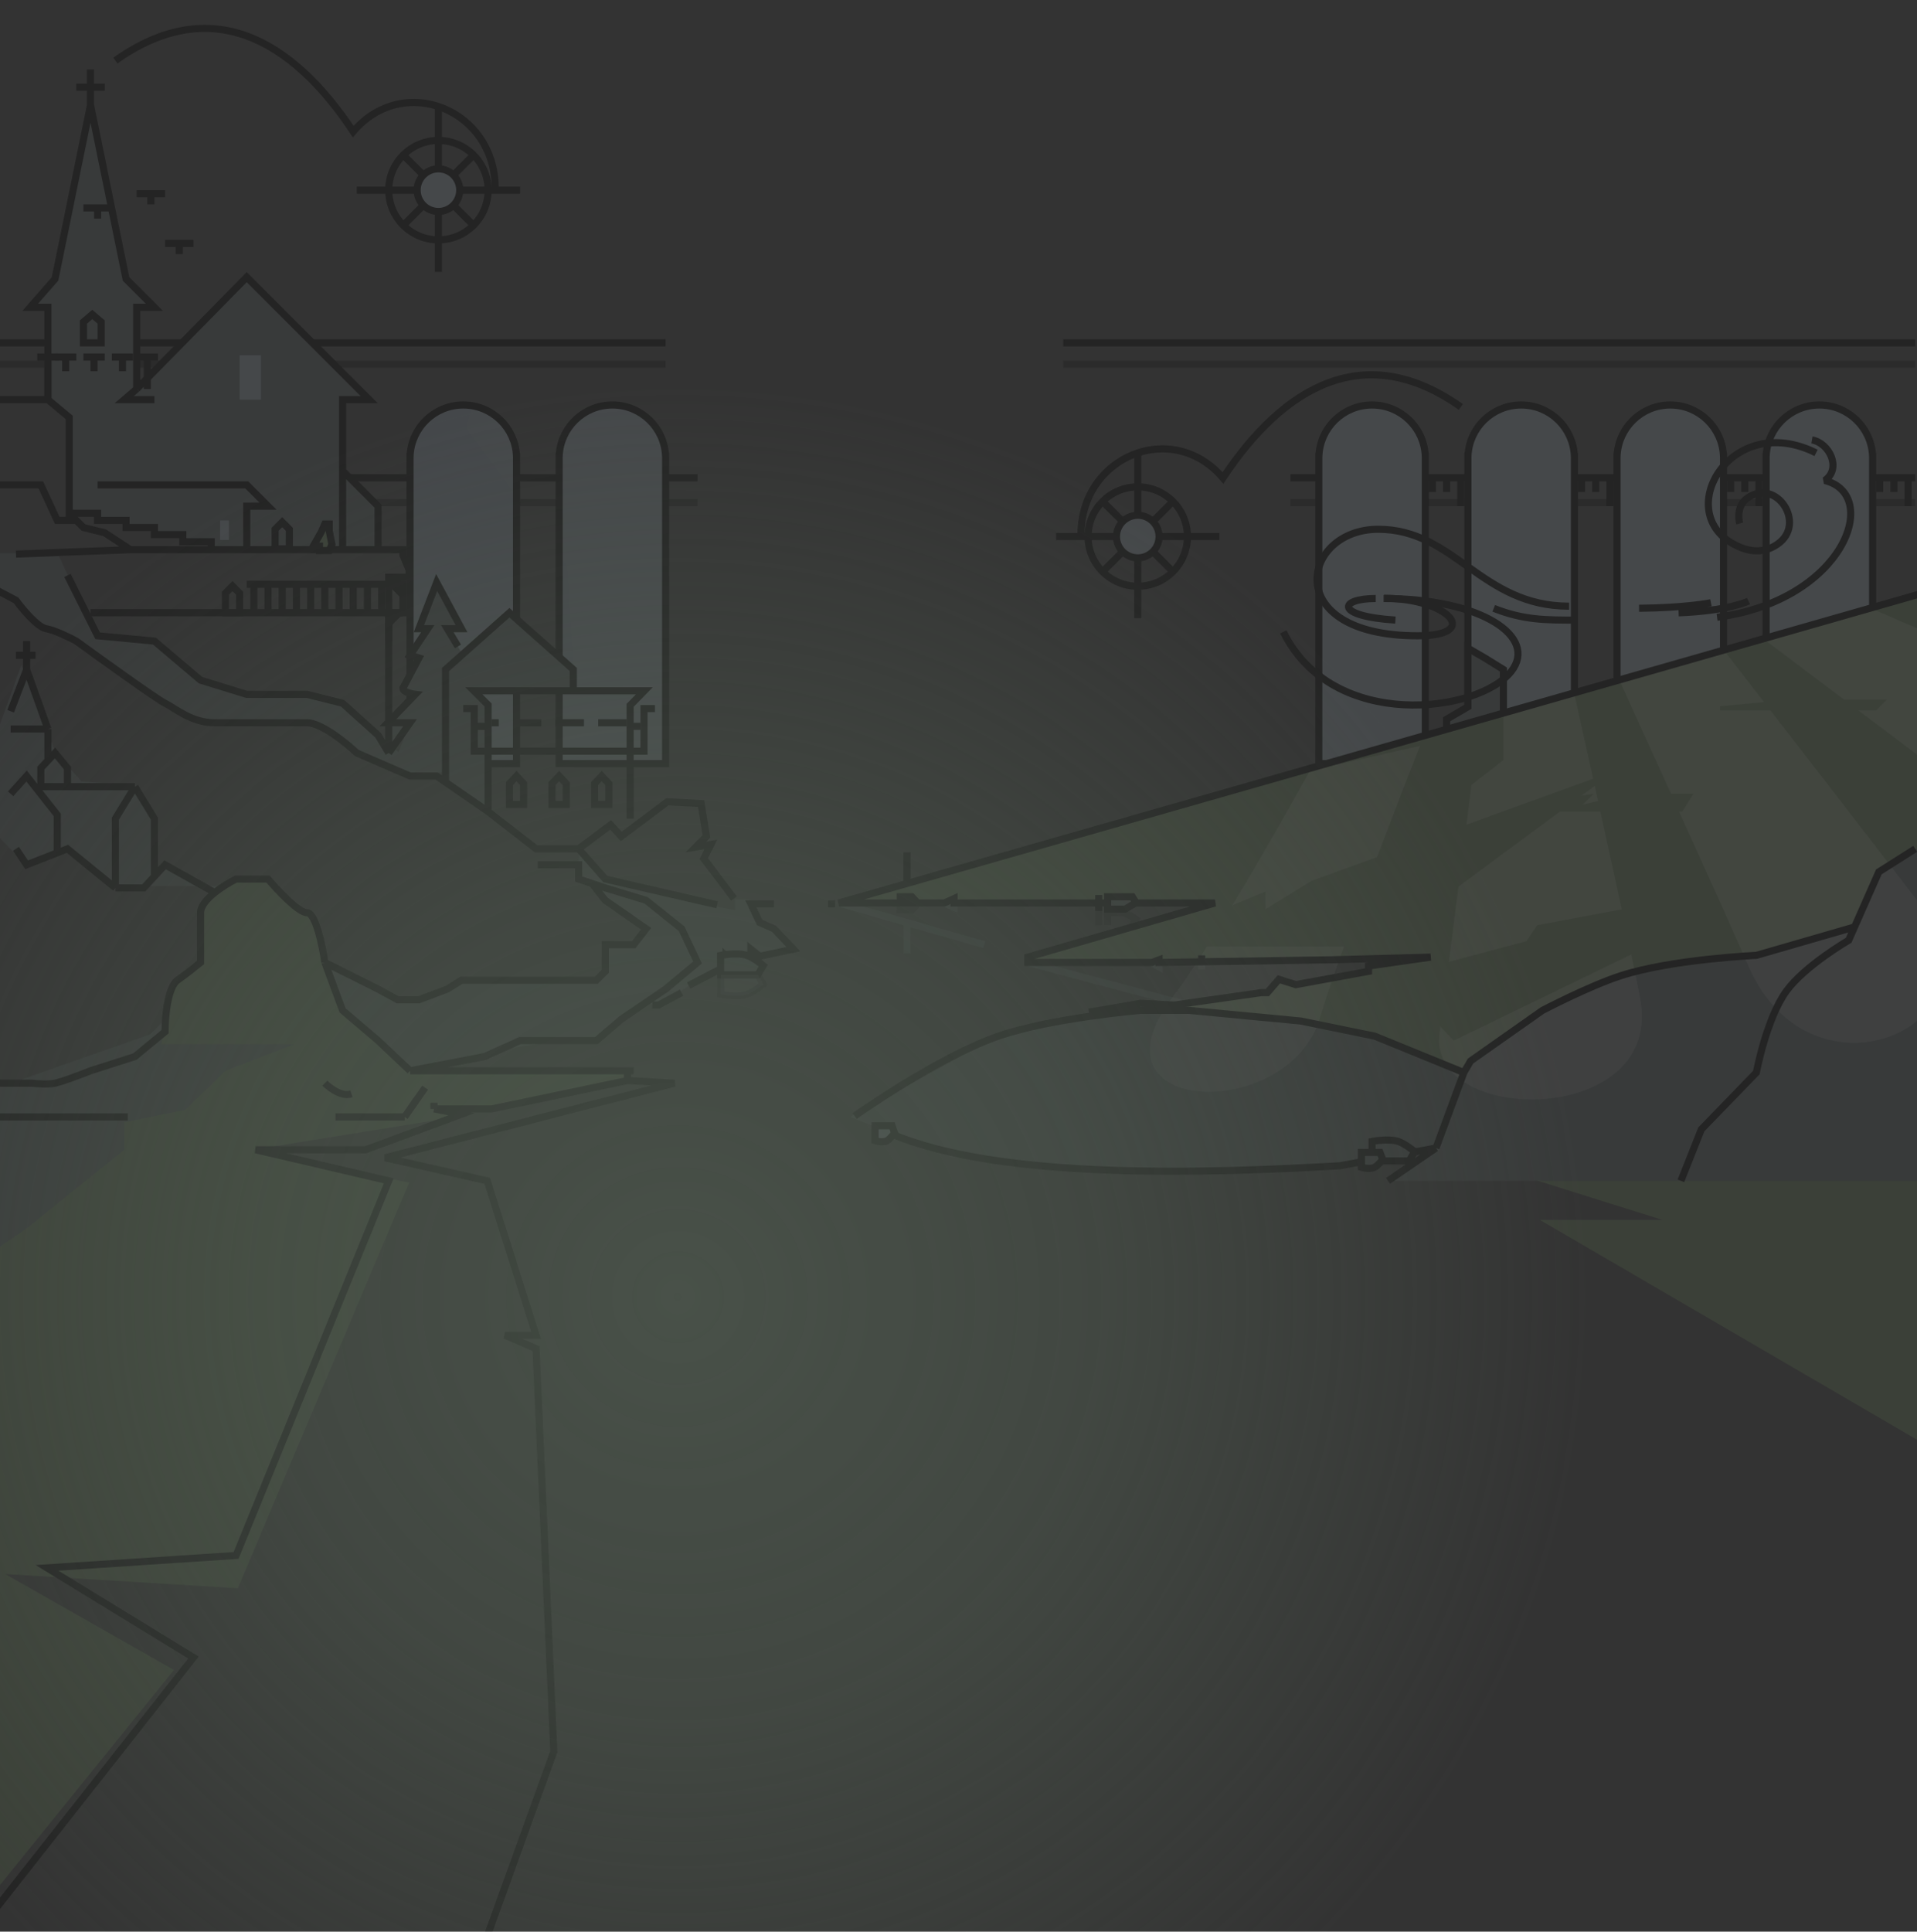 <svg width="540" height="544" viewBox="0 0 540 544" fill="none" xmlns="http://www.w3.org/2000/svg">
<rect x="0" y="0" width="540" height="544" fill="#333333" stroke="none"/>
<g clip-path="url(#clip0_1_4150)">
<g opacity="0.3">
<path opacity="0.5" d="M20.5 141.556L196.5 141.556" stroke="black" stroke-width="2"/>
<path d="M20.5 134.556H196.5" stroke="black" stroke-width="2"/>
<path fill-rule="evenodd" clip-rule="evenodd" d="M157.5 129.056V215.056H187.5V129.056V128.556H187.492C187.228 120.503 180.617 114.056 172.5 114.056C164.383 114.056 157.772 120.503 157.508 128.556H157.5V129.056Z" fill="#6E7880"/>
<path d="M157.5 215.056V216.056H156.5V215.056H157.5ZM187.5 215.056H188.5V216.056H187.5V215.056ZM187.5 128.556V127.556H188.5V128.556H187.5ZM187.492 128.556V129.556H186.524L186.492 128.588L187.492 128.556ZM157.508 128.556L158.508 128.588L158.476 129.556H157.508V128.556ZM157.5 128.556H156.5V127.556H157.5V128.556ZM158.5 129.056V215.056H156.5V129.056H158.5ZM157.5 214.056H187.5V216.056H157.5V214.056ZM186.5 215.056V129.056H188.5V215.056H186.5ZM186.5 129.056V128.556H188.5V129.056H186.5ZM187.5 129.556H187.492V127.556H187.5V129.556ZM186.492 128.588C186.246 121.073 180.076 115.056 172.5 115.056V113.056C181.158 113.056 188.21 119.933 188.491 128.523L186.492 128.588ZM172.5 115.056C164.924 115.056 158.754 121.073 158.508 128.588L156.509 128.523C156.79 119.933 163.842 113.056 172.5 113.056V115.056ZM157.508 129.556H157.5V127.556H157.508V129.556ZM158.5 128.556V129.056H156.5V128.556H158.5Z" fill="black"/>
<path fill-rule="evenodd" clip-rule="evenodd" d="M115.5 129.056V215.056H145.5V129.056V128.556H145.492C145.228 120.503 138.617 114.056 130.5 114.056C122.383 114.056 115.772 120.503 115.508 128.556H115.5V129.056Z" fill="#6E7880"/>
<path d="M115.5 215.056V216.056H114.5V215.056H115.5ZM145.5 215.056H146.5V216.056H145.5V215.056ZM145.5 128.556V127.556H146.5V128.556H145.5ZM145.492 128.556V129.556H144.524L144.492 128.588L145.492 128.556ZM115.508 128.556L116.508 128.588L116.476 129.556H115.508V128.556ZM115.5 128.556H114.5V127.556H115.5V128.556ZM116.5 129.056V215.056H114.5V129.056H116.5ZM115.5 214.056H145.5V216.056H115.5V214.056ZM144.5 215.056V129.056H146.5V215.056H144.5ZM144.5 129.056V128.556H146.5V129.056H144.5ZM145.5 129.556H145.492V127.556H145.5V129.556ZM144.492 128.588C144.246 121.073 138.076 115.056 130.5 115.056V113.056C139.158 113.056 146.21 119.933 146.491 128.523L144.492 128.588ZM130.5 115.056C122.924 115.056 116.754 121.073 116.508 128.588L114.509 128.523C114.79 119.933 121.842 113.056 130.5 113.056V115.056ZM115.508 129.556H115.5V127.556H115.508V129.556ZM116.5 128.556V129.056H114.5V128.556H116.5Z" fill="black"/>
<path opacity="0.5" d="M-0.5 102.556L187.5 102.556" stroke="black" stroke-width="2"/>
<path d="M-0.5 96.556L187.5 96.556" stroke="black" stroke-width="2"/>
<path opacity="0.5" d="M363.5 141.556L539.5 141.556" stroke="black" stroke-width="2"/>
<path d="M363.5 134.556H539.5" stroke="black" stroke-width="2"/>
<path opacity="0.01" d="M206 14.556H-0.5V112.163H14V86.306H6.75L15.5 78.056L25.5 29.056L35.25 78.056L44 86.306H38V109.306L69.75 78.056L103.5 112.163H95.5V132.056L107.5 143.556L126.5 188.556L142.25 171.442L161.924 192.056L159.924 159.556L131.5 120.556L143 75.056L145.5 77.556L147 76.306L144 72.556L147.75 70.056L147.25 67.556L159.5 63.056L160 56.306L164.25 60.306L167 58.806L165.5 56.806L175.5 49.556L175 46.306L178 47.556L181.75 44.556L182.25 41.556L186.5 38.306L187.75 35.556L195.5 36.306L196.25 37.556V38.806L198.75 42.556L207.25 41.556V38.306H203.5L207.25 18.056L206 14.556Z" fill="#43494A"/>
<path d="M236.25 254.306L277.25 266.047M266 254.306L268.75 255.556V254.306M332.75 282.556L289.5 271.056M338.5 270.806V273.056M326.5 271.056V272.306L324.25 271.056" stroke="#43494A" stroke-width="2"/>
<path d="M537.5 134.556L537.5 142.556" stroke="black" stroke-width="2"/>
<path d="M533.5 134.556L533.5 138.556" stroke="black" stroke-width="2"/>
<path d="M529.5 134.556L529.5 138.556" stroke="black" stroke-width="2"/>
<path d="M525.5 134.556L525.5 138.556" stroke="black" stroke-width="2"/>
<path d="M521.5 134.556L521.5 142.556" stroke="black" stroke-width="2"/>
<path d="M495.5 134.556L495.5 142.556" stroke="black" stroke-width="2"/>
<path d="M491.5 134.556L491.5 138.556" stroke="black" stroke-width="2"/>
<path d="M487.5 134.556L487.5 138.556" stroke="black" stroke-width="2"/>
<path d="M483.5 134.556L483.5 138.556" stroke="black" stroke-width="2"/>
<path d="M479.5 134.556L479.5 142.556" stroke="black" stroke-width="2"/>
<path d="M453.5 134.556L453.5 142.556" stroke="black" stroke-width="2"/>
<path d="M449.5 134.556L449.5 138.556" stroke="black" stroke-width="2"/>
<path d="M445.5 134.556L445.5 138.556" stroke="black" stroke-width="2"/>
<path d="M441.5 134.556L441.5 138.556" stroke="black" stroke-width="2"/>
<path d="M437.5 134.556L437.5 142.556" stroke="black" stroke-width="2"/>
<path d="M411.5 134.556L411.5 142.556" stroke="black" stroke-width="2"/>
<path d="M407.5 134.556L407.5 138.556" stroke="black" stroke-width="2"/>
<path d="M403.5 134.556L403.5 138.556" stroke="black" stroke-width="2"/>
<path d="M399.5 134.556L399.5 138.556" stroke="black" stroke-width="2"/>
<path d="M395.5 134.556L395.5 142.556" stroke="black" stroke-width="2"/>
<path d="M139.5 53.056C139.5 30.847 113.715 20.384 99.5 37.056C82.304 11.121 59.415 -2.015 32.5 17.056" stroke="black" stroke-width="2"/>
<path d="M304.5 150.611C304.5 128.403 330.285 117.94 344.5 134.611C361.696 108.677 384.585 95.541 411.5 114.611" stroke="black" stroke-width="2"/>
<path fill-rule="evenodd" clip-rule="evenodd" d="M497.5 129.056V215.056H527.5V129.056V128.556H527.492C527.228 120.503 520.617 114.056 512.5 114.056C504.383 114.056 497.772 120.503 497.508 128.556H497.5V129.056Z" fill="#6E7880"/>
<path d="M497.5 215.056V216.056H496.5V215.056H497.5ZM527.5 215.056H528.5V216.056H527.5V215.056ZM527.5 128.556V127.556H528.5V128.556H527.5ZM527.492 128.556V129.556H526.524L526.492 128.588L527.492 128.556ZM497.508 128.556L498.508 128.588L498.476 129.556H497.508V128.556ZM497.5 128.556H496.5V127.556H497.5V128.556ZM498.5 129.056V215.056H496.5V129.056H498.5ZM497.5 214.056H527.5V216.056H497.5V214.056ZM526.5 215.056V129.056H528.5V215.056H526.5ZM526.5 129.056V128.556H528.5V129.056H526.5ZM527.5 129.556H527.492V127.556H527.5V129.556ZM526.492 128.588C526.246 121.073 520.076 115.056 512.5 115.056V113.056C521.158 113.056 528.21 119.933 528.491 128.523L526.492 128.588ZM512.5 115.056C504.924 115.056 498.754 121.073 498.508 128.588L496.509 128.523C496.79 119.933 503.842 113.056 512.5 113.056V115.056ZM497.508 129.556H497.5V127.556H497.508V129.556ZM498.5 128.556V129.056H496.5V128.556H498.5Z" fill="black"/>
<path fill-rule="evenodd" clip-rule="evenodd" d="M455.5 129.056V215.056H485.5V129.056V128.556H485.492C485.228 120.503 478.617 114.056 470.5 114.056C462.383 114.056 455.772 120.503 455.508 128.556H455.5V129.056Z" fill="#6E7880"/>
<path d="M455.5 215.056V216.056H454.5V215.056H455.5ZM485.5 215.056H486.5V216.056H485.5V215.056ZM485.5 128.556V127.556H486.5V128.556H485.5ZM485.492 128.556V129.556H484.524L484.492 128.588L485.492 128.556ZM455.508 128.556L456.508 128.588L456.476 129.556H455.508V128.556ZM455.5 128.556H454.5V127.556H455.5V128.556ZM456.5 129.056V215.056H454.5V129.056H456.5ZM455.5 214.056H485.5V216.056H455.5V214.056ZM484.5 215.056V129.056H486.5V215.056H484.5ZM484.5 129.056V128.556H486.5V129.056H484.5ZM485.5 129.556H485.492V127.556H485.5V129.556ZM484.492 128.588C484.246 121.073 478.076 115.056 470.5 115.056V113.056C479.158 113.056 486.21 119.933 486.491 128.523L484.492 128.588ZM470.5 115.056C462.924 115.056 456.754 121.073 456.508 128.588L454.509 128.523C454.79 119.933 461.842 113.056 470.5 113.056V115.056ZM455.508 129.556H455.5V127.556H455.508V129.556ZM456.5 128.556V129.056H454.5V128.556H456.5Z" fill="black"/>
<path fill-rule="evenodd" clip-rule="evenodd" d="M413.5 129.056V215.056H443.5V129.056V128.556H443.492C443.228 120.503 436.617 114.056 428.5 114.056C420.383 114.056 413.772 120.503 413.508 128.556H413.5V129.056Z" fill="#6E7880"/>
<path d="M413.5 215.056V216.056H412.5V215.056H413.5ZM443.5 215.056H444.5V216.056H443.5V215.056ZM443.5 128.556V127.556H444.5V128.556H443.5ZM443.492 128.556V129.556H442.524L442.492 128.588L443.492 128.556ZM413.508 128.556L414.508 128.588L414.476 129.556H413.508V128.556ZM413.5 128.556H412.5V127.556H413.5V128.556ZM414.5 129.056V215.056H412.5V129.056H414.5ZM413.5 214.056H443.5V216.056H413.5V214.056ZM442.5 215.056V129.056H444.5V215.056H442.5ZM442.5 129.056V128.556H444.5V129.056H442.5ZM443.5 129.556H443.492V127.556H443.5V129.556ZM442.492 128.588C442.246 121.073 436.076 115.056 428.5 115.056V113.056C437.158 113.056 444.21 119.933 444.491 128.523L442.492 128.588ZM428.5 115.056C420.924 115.056 414.754 121.073 414.508 128.588L412.509 128.523C412.79 119.933 419.842 113.056 428.5 113.056V115.056ZM413.508 129.556H413.5V127.556H413.508V129.556ZM414.5 128.556V129.056H412.5V128.556H414.5Z" fill="black"/>
<path fill-rule="evenodd" clip-rule="evenodd" d="M371.5 129.056V215.056H401.5V129.056V128.556H401.492C401.228 120.503 394.617 114.056 386.5 114.056C378.383 114.056 371.772 120.503 371.508 128.556H371.5V129.056Z" fill="#6E7880"/>
<path d="M371.5 215.056V216.056H370.5V215.056H371.5ZM401.5 215.056H402.5V216.056H401.5V215.056ZM401.5 128.556V127.556H402.5V128.556H401.5ZM401.492 128.556V129.556H400.524L400.492 128.588L401.492 128.556ZM371.508 128.556L372.508 128.588L372.476 129.556H371.508V128.556ZM371.5 128.556H370.5V127.556H371.5V128.556ZM372.5 129.056V215.056H370.5V129.056H372.5ZM371.5 214.056H401.5V216.056H371.5V214.056ZM400.5 215.056V129.056H402.5V215.056H400.5ZM400.5 129.056V128.556H402.5V129.056H400.5ZM401.5 129.556H401.492V127.556H401.5V129.556ZM400.492 128.588C400.246 121.073 394.076 115.056 386.5 115.056V113.056C395.158 113.056 402.21 119.933 402.491 128.523L400.492 128.588ZM386.5 115.056C378.924 115.056 372.754 121.073 372.508 128.588L370.509 128.523C370.79 119.933 377.842 113.056 386.5 113.056V115.056ZM371.508 129.556H371.5V127.556H371.508V129.556ZM372.5 128.556V129.056H370.5V128.556H372.5Z" fill="black"/>
<path d="M423.5 201.806V206.556H407.5V202.556L413.5 199.056V182.556L418.25 185.306L423.5 188.556V201.806Z" fill="#43494A" stroke="black" stroke-width="2"/>
<path d="M222.5 267.056L218 261.556L214 260.056L211 253.306H207V256.306L200.5 255.056L170.5 247.556L163 238.806V247.556L166.5 248.806L170.5 253.306L181.75 261.556L178.75 266.056H170.5V273.556L166.5 275.806H130L118.25 281.056L112.25 281.806L92 271.806L47.75 243.306L43.25 246.556L43.75 230.056L38.5 221.306L23 220.056L15.5 211.806L12.75 203.556L6 187.306L-0.5 205.306V235.556L7.75 244.056L19 238.806L31.75 249.556H42.25H64.75L73 272.806L53.5 280.306L42.25 291.306L-222 384.056V473.056L115.5 302.056L124 298.556L147.5 294.556L170.5 291.306L181.75 282.806H186.5L196.75 275.806L206.25 271.056L211.5 269.806L211 267.806L214 269.306L222.5 267.056Z" fill="#43494A"/>
<path d="M122.75 165.056L130 177.056H126L130 183.806L126 187.306V217.306L115.5 218.556L100.25 211.806L90.75 205.306L86.25 203.556H55.75L19 178.556L11 175.556L4.25 169.556L-0.5 165.056V155.806H16.25L26.75 178.556L43.25 180.806L55.75 191.056L67.5 195.306H86.25L96.25 198.056L112.25 211.806L115.5 203.556H109.25L118.25 195.306H113.5L117 185.056H115.5L120.25 177.056H118.25L122.75 165.056Z" fill="#43494A"/>
<path d="M115.25 301.556L96.75 284.556L91.25 271.056L88.25 258.056L84.5 256.806L75 247.306H67L57 254.806V271.056L49 276.556L45.5 294.056H83L63.5 301.556L52.25 312.556L35 316.056V323.806L8 345.556L-223.25 505.306L-17.75 552.806L49 470.306L1.5 443.306L67 447.306L115.25 333.056L71.25 323.806L131.5 314.056L123.25 312.556H138.25L177 304.556V301.556H115.25Z" fill="#4E5E44"/>
<path d="M756.5 106.056L237 254.556H265.75L268.75 252.806L269 254.306L289 254.556H342.75L289 269.056L290 271.056L402.75 269.806L385.75 272.306V273.806L364.75 277.056L360.75 275.806L356.75 279.056L322.75 284.056L280.5 291.556L255.5 306.556V320.556H395L468.25 343.556H433.75L650 469.556L721.5 291.556H743.5L756.5 106.056Z" fill="#4E5E44"/>
<path d="M182 253.556L170.5 250.056L166.75 248.806L170.5 253.556L182 261.556L178.5 266.056H170.5V273.556L168 276.056H163H151H140H130L126 278.556L118 281.556H112L106.5 278.556L96.5 273.556L91.5 271.056C90.833 266.389 88.9 257.056 86.5 257.056C84.1 257.056 78.167 250.722 75.5 247.556H66.5C64.9 248.356 62.531 249.748 60.5 251.377L46.5 243.556L43.5 246.806V230.556L38 221.556H19V216.306L15.5 212.056L13.5 214.181L11.5 216.306V221.556H19H38L32.5 230.556V250.056H40.5L43.5 246.806L46.5 243.556L60.5 251.377C62.531 249.748 64.9 248.356 66.5 247.556H75.5C78.167 250.722 84.1 257.056 86.5 257.056C88.9 257.056 90.833 266.389 91.5 271.056L96.5 284.556L106.5 293.056L115.5 301.556L136.5 297.556L146.5 293.056H168L175 287.056L187.5 278.556L196.5 271.056L192 261.556L182 253.556Z" fill="#43494A"/>
<path d="M137.5 198.556L133.5 194.556H161.5V188.556L143.5 172.556L125.5 188.556V220.28L137.5 228.556V204.556V198.556Z" fill="#43494A"/>
<path d="M109.5 203.556V212.056L115.5 203.556H109.5V203.298V162.556H115.25V160.556L113.5 156.306V154.806H106.5V142.556L96.5 132.556V112.556H104L69.5 78.056L38.5 109.556V86.556H43.5L35.5 78.556L25.5 29.556L15.5 78.556L8.5 86.556H13.5V112.556L19.5 117.556V144.556H27.5V146.556H35.5V148.556H43.5V150.556H51.5V152.556H59.5V154.806H69.5H96.5H106.5H113.5V156.306L115.25 160.556V162.556H109.5V203.298L109.25 203.556H109.5Z" fill="#43494A"/>
<path d="M202 254.806L170.5 247.556L163 239.056M163 239.056H151L137.5 228.556M163 239.056L172 232.306L175 235.556L188 225.806L197.5 226.306L199 235.556L196 238.556L200.25 237.806L198.25 241.806L206.75 253.056M-81 124.056L4.5 169.056C6.333 171.556 10.6 176.656 13 177.056C15.4 177.456 19.667 179.556 21.5 180.556C28.833 185.889 44.1 196.856 46.5 198.056C49.5 199.556 54 203.556 60.5 203.556C67 203.556 81.5 203.556 86.5 203.556C90.5 203.556 97.5 209.222 100.5 212.056L115.5 218.556H123L137.5 228.556M151.5 243.556H163V247.556L166.75 248.806M115.5 301.556L136.5 297.556L146.5 293.056H168L175 287.056L187.5 278.556L196.5 271.056L192 261.556L182 253.556L170.5 250.056L166.75 248.806M115.5 301.556L106.5 293.056L96.5 284.556L91.5 271.056M115.5 301.556H176.75M91.5 271.056C90.833 266.389 88.9 257.056 86.5 257.056C84.1 257.056 78.167 250.722 75.5 247.556H66.5C64.9 248.356 62.531 249.748 60.5 251.377M91.5 271.056L96.5 273.556L106.5 278.556L112 281.556C113.167 281.556 116 281.556 118 281.556L126 278.556L130 276.056H140H151H163H168L170.5 273.556V266.056H178.5L182 261.556L170.5 253.556L166.75 248.806M-233 305.056H9C10.333 305.222 13.5 305.456 15.5 305.056C17.5 304.656 23 302.556 25.5 301.556L38 297.556L46.5 290.556C46.5 286.556 47.2 278.056 50 276.056C52.8 274.056 55.5 271.889 56.5 271.056C56.5 267.889 56.5 260.656 56.5 257.056C56.5 255.184 58.302 253.142 60.5 251.377M-233 515.056L-60 314.556H36M91.5 305.056C91.5 305.056 95.667 309.222 99 308.056M177.5 230.556V218.603V204.556M137.5 228.556V204.556M161.5 194.556H181.5L177.5 198.649V204.556M161.5 194.556H133.5L137.5 198.556V204.556M161.5 194.556V188.556L143.5 172.556L125.5 188.556V220.28M109.5 212.056V162.556H115.25V160.556L113.5 156.306V154.806H106.5M109.5 212.056L106.5 207.056L96.5 198.056L86.5 195.556H69.5L56.5 191.556L43.5 180.556L27.5 179.056L19 162.056M109.5 212.056L115.5 203.556H109.25L117 195.556C117 195.556 113.5 195.139 113.5 193.806L118 185.306L115.5 184.556L120.5 177.056H118L123 164.056L130 177.056H126L129 182.056M4.5 156.056L36.75 154.806M106.5 154.806V142.556L96.5 132.556M106.5 154.806H96.5M96.5 132.556V154.806M96.5 132.556V112.556H104L69.5 78.056L38.5 109.556M96.5 154.806H69.5M43.5 112.556H35L38.5 109.556M69.5 154.806V142.556H75.5L69.5 136.556H27.5M69.5 154.806H59.5M59.5 154.806V152.556H51.5V150.556H43.5V148.556H35.5V146.556H27.5V144.556H19.5V117.556L13.5 112.556M59.5 154.806H36.75M13.5 112.556H-1M13.5 112.556V86.556H8.5L15.5 78.556L25.5 29.556M38.5 109.556V86.556H43.5L35.5 78.556L25.5 29.556M25.5 29.556V24.556M4.5 239.056L7.5 243.556L13.25 241.306L16.125 240.181M32.5 250.056L19 239.056L16.125 240.181M32.5 250.056H40.5L43.5 246.806M32.5 250.056V230.556L38 221.556M60.5 251.377L46.5 243.556L43.5 246.806M43.5 246.806V230.556L38 221.556M38 221.556H19M16.125 240.181V229.497L7.5 218.556L3 223.556M19 221.556V216.306L15.5 212.056L13.5 214.181M19 221.556H11.5V216.306L13.5 214.181M13.5 214.181V205.306M13.5 205.306L7.5 188.556M13.5 205.306H3M7.5 188.556L3 200.306M7.5 188.556V184.556M-1 136.556H11.5L16.125 146.556H21.5L23.5 148.556L29.5 150.056L36.75 154.806M218 254.556H211.5L214 259.806L218 261.556L223.5 267.306L214 269.306L211.5 267.306V269.306L206.25 271.056L204.5 269.306V272.056L194 277.556M25.5 19.556V24.556M25.5 24.556H29.5M25.5 24.556H21.5M7.5 180.556V184.556M7.5 184.556H10M7.5 184.556H4.5M178.5 301.556H176.75M176.75 301.556V304.306M176.75 304.306L138.5 312.306H122.25M176.75 304.306L190 305.056L108.5 326.056L137.25 332.556L151 376.056H142.25L151 379.806L156 493.306L122.25 586.806M122.25 312.306V310.556M122.25 312.306L130 313.806L103 323.806H72L109.5 332.556L66.5 438.056L13.25 441.556L54.5 466.806L-40 586.806M114 314.556L119.75 306.306M114 314.556L117.25 309.806M114 314.556H94.5M192 279.556L185.5 283.056H183.75M177.5 204.556H180.5M137.5 204.556H134.5" stroke="black" stroke-width="2"/>
<path d="M176.5 203.556H138.5" stroke="black" stroke-width="2" stroke-dasharray="8 4"/>
<path d="M130.5 199.556H133.587V211.556H181.413V199.556H184.5" stroke="black" stroke-width="2"/>
<path d="M299.5 96.556L539.5 96.556" stroke="black" stroke-width="2"/>
<path opacity="0.5" d="M299.5 102.556L539.5 102.556" stroke="black" stroke-width="2"/>
<path d="M107.5 164.056L107.5 172.556" stroke="black" stroke-width="2"/>
<path d="M103.5 164.056L103.5 172.556" stroke="black" stroke-width="2"/>
<path d="M99.5 164.056L99.5 172.556" stroke="black" stroke-width="2"/>
<path d="M95.5 164.056L95.5 172.556" stroke="black" stroke-width="2"/>
<path d="M91.5 164.056L91.5 172.556" stroke="black" stroke-width="2"/>
<path d="M87.5 164.056L87.5 172.556" stroke="black" stroke-width="2"/>
<path d="M83.5 164.056L83.5 172.556" stroke="black" stroke-width="2"/>
<path d="M79.5 164.056L79.5 172.556" stroke="black" stroke-width="2"/>
<path d="M75.5 164.056L75.5 172.556" stroke="black" stroke-width="2"/>
<path d="M71.5 164.056L71.5 172.556" stroke="black" stroke-width="2"/>
<path d="M113 164.556H69.5" stroke="black" stroke-width="2"/>
<path d="M115 172.556L25.5 172.556" stroke="black" stroke-width="2"/>
<path d="M109.5 164.556H110.5M113.5 172.556V167.556M113.5 167.556V164.556H110.5M113.5 167.556L110.5 164.556" stroke="black" stroke-width="2"/>
<path d="M113.5 172.556H112.5M109.5 180.556V175.556M109.5 175.556V172.556H112.5M109.5 175.556L112.5 172.556" stroke="black" stroke-width="2"/>
<path d="M539.5 239.056L529.5 245.306L522 261.306L496 268.806L456.25 274.806L434.25 284.556L414.25 298.556L412.25 301.806L387 291.056L366.75 287.556L322.5 284.556L282.5 291.056L239.5 314.556L268 325.806L316 329.806L376.5 328.056L404 323.556L391 332.556H539.5H672.25V318.556L623.5 300.056C623.5 300.056 604.182 280.088 592.75 268.806C574.036 250.336 539.5 239.056 539.5 239.056Z" fill="#43494A"/>
<g opacity="0.4">
<path opacity="0.3" d="M462 281.056C458.089 260.664 443.5 195.556 443.5 195.556L423.5 201.056V214.056L414.501 221.056C414.501 221.056 406.991 279.983 405.5 291.056C402 317.056 469 317.556 462 281.056Z" fill="white"/>
<path opacity="0.3" d="M541 254.806C528.75 238.806 485.75 183.306 485.75 183.306L456.25 191.806C456.25 191.806 484.096 252.68 492.5 272.056C510.5 313.556 566.716 288.394 541 254.806Z" fill="white"/>
<path opacity="0.3" d="M330.5 280.556C342.75 264.556 369 217.056 369 217.056L400 210.056C400 210.056 377.749 266.556 371.749 286.806C363.074 316.086 304.509 314.502 330.5 280.556Z" fill="white"/>
<path opacity="0.3" d="M605 205.056L527 171.306L497.25 180.306L552 221.556L605 205.056Z" fill="white"/>
</g>
<path d="M255.5 259.556L255.5 268.556" stroke="#43494A" stroke-width="2"/>
<path d="M255.5 240.056V248.556" stroke="black" stroke-width="2"/>
<path d="M473.5 332.556L479.25 318.056L494.75 302.056C494.75 302.056 497.593 286.782 503.25 279.056C508.457 271.945 520.75 264.806 520.75 264.806L522.406 261.056M522.406 261.056L529.25 245.556L539.5 239.056M522.406 261.056L494.75 269.056C494.75 269.056 470.864 270.132 456.5 274.806C447.564 277.713 434.5 284.556 434.5 284.556L414.25 298.806L412.36 302.056M404.5 323.306L391 332.556M404.5 323.306L377.5 328.306C341.251 330.393 281.25 332.556 250.5 319.056M404.5 323.306L412.36 302.056M412.36 302.056L387.25 291.806L366.5 287.556L335 284.556H321.25C321.25 284.556 296.256 286.625 281.25 291.806C264.147 297.71 240.75 314.306 240.75 314.306" stroke="black" stroke-width="2"/>
<rect width="6" height="12.5" transform="matrix(-1 0 0 1 73.5 100.056)" fill="#6E7880"/>
<rect width="2.5" height="5.5" transform="matrix(-1 0 0 1 64.5 146.556)" fill="#6E7880"/>
<path d="M757.75 105.056C693.756 123.705 236.25 254.306 236.25 254.306H266L268.75 253.056V254.306H311.75H342.25L289.5 269.556V271.056H324.5L326.5 270.306V271.056L338.5 270.87M306.75 285.056L321.25 282.556L330.75 283.056L355.25 279.556H357L360.25 275.806L365 277.306L385.5 273.556V272.056L403 269.556L375 270.306L338.5 270.87M338.5 270.87V269.056M235.25 254.556H233.25" stroke="black" stroke-width="2"/>
<path d="M320 254.23L316.903 256.056H312V252.556H318.968L320 254.23Z" fill="#43494A" stroke="black" stroke-width="2"/>
<path d="M215 271.925C215 271.925 212.38 269.724 210.355 269.056C207.627 268.156 203 269.056 203 269.056V274.556H213.452L215 271.925Z" fill="#43494A" stroke="black" stroke-width="2"/>
<path d="M398.5 324.325C398.5 324.325 395.88 322.124 393.855 321.456C391.127 320.556 386.5 321.456 386.5 321.456V326.956H396.952L398.5 324.325Z" fill="#43494A" stroke="black" stroke-width="2"/>
<path d="M252 319.062C252 319.062 250.799 320.741 249.871 321.251C248.621 321.937 246.5 321.251 246.5 321.251V317.056H251.29L252 319.062Z" fill="#6E7880" stroke="black" stroke-width="2"/>
<path d="M389.5 326.562C389.5 326.562 388.19 328.241 387.177 328.751C385.814 329.437 383.5 328.751 383.5 328.751V324.556H388.726L389.5 326.562Z" fill="#43494A" stroke="black" stroke-width="2"/>
<path opacity="0.3" d="M215 277.186C215 277.186 212.38 279.388 210.355 280.056C207.627 280.955 203 280.056 203 280.056V274.556H213.452L215 277.186Z" fill="#6E7880" stroke="black" stroke-width="2"/>
<path d="M253.597 252.556H256.847L258.5 254.306H253.597V252.556Z" fill="#43494A" stroke="black" stroke-width="2"/>
<path opacity="0.3" d="M258.5 254.556L256.847 256.306H253.597V254.556" stroke="black" stroke-width="2"/>
<path opacity="0.3" d="M318.968 260.556L320 258.882L316.903 257.056H312V260.556" stroke="black" stroke-width="2"/>
<path d="M309.5 252.056V256.556" stroke="black" stroke-width="2"/>
<path opacity="0.3" d="M309.5 256.056V260.556" stroke="black" stroke-width="2"/>
<path d="M92.75 147.556H91.5L90.5 149.806L88.25 153.806H90V155.056H92.75L93.5 153.306L92.75 149.556V147.556Z" fill="#4E5E44" stroke="black" stroke-width="2"/>
<path d="M79.5 147.056L77.5 149.056V154.556H81.5V149.056L79.5 147.056Z" stroke="black" stroke-width="2"/>
<path d="M65.5 165.056L63.5 167.056V172.556H67.5V167.056L65.5 165.056Z" stroke="black" stroke-width="2"/>
<path d="M169.5 218.556L167.5 220.689V226.556H171.5V220.689L169.5 218.556Z" stroke="black" stroke-width="2"/>
<path d="M157.5 218.556L155.5 220.689V226.556H159.5V220.689L157.5 218.556Z" stroke="black" stroke-width="2"/>
<path d="M26 88.556L23.5 90.689V96.556H28.5V90.689L26 88.556Z" stroke="black" stroke-width="2"/>
<path d="M29.5 100.556H26.5M23.5 100.556H26.5M26.5 100.556V104.556" stroke="black" stroke-width="2"/>
<path d="M21.5 100.556H18.5M15.5 100.556H18.5M18.5 100.556V104.556" stroke="black" stroke-width="2"/>
<path d="M37.5 100.556H34.5M31.5 100.556H34.5M34.5 100.556V104.556" stroke="black" stroke-width="2"/>
<path d="M16.5 100.556H13.5M10.5 100.556H13.5M13.5 100.556V112.556" stroke="black" stroke-width="2"/>
<path d="M44.5 100.556H41.5M38.5 100.556H41.5M41.5 100.556V109.556" stroke="black" stroke-width="2"/>
<path d="M145.5 218.556L143.5 220.689V226.556H147.5V220.689L145.5 218.556Z" stroke="black" stroke-width="2"/>
<path d="M31.5 58.556H27.5M27.5 58.556V61.556M27.5 58.556H23.5" stroke="black" stroke-width="2"/>
<path d="M46.5 54.556H42.5M42.5 54.556V57.556M42.5 54.556H38.5" stroke="black" stroke-width="2"/>
<path d="M54.5 68.556H50.5M50.5 68.556V71.556M50.5 68.556H46.5" stroke="black" stroke-width="2"/>
<path d="M123.5 30.556V76.556" stroke="black" stroke-width="2"/>
<path d="M100.5 53.556L146.5 53.556" stroke="black" stroke-width="2"/>
<path d="M113.5 43.556L133.5 63.556" stroke="black" stroke-width="2"/>
<path d="M113.5 63.556L133.5 43.556" stroke="black" stroke-width="2"/>
<circle cx="7" cy="7" r="6" transform="matrix(-1 0 0 1 130.5 46.556)" fill="#6E7880" stroke="black" stroke-width="2"/>
<circle cx="15" cy="15" r="14" transform="matrix(-1 0 0 1 138.5 38.556)" stroke="black" stroke-width="2"/>
<path d="M320.5 128.111V174.111" stroke="black" stroke-width="2"/>
<path d="M343.5 151.111L297.5 151.111" stroke="black" stroke-width="2"/>
<path d="M330.5 141.111L310.5 161.111" stroke="black" stroke-width="2"/>
<path d="M330.5 161.112L310.5 141.111" stroke="black" stroke-width="2"/>
<circle cx="320.5" cy="151.111" r="6" fill="#6E7880" stroke="black" stroke-width="2"/>
<circle cx="320.5" cy="151.111" r="14" stroke="black" stroke-width="2"/>
<path d="M356.5 251.056L329 262.556V266.556H388L455 217.056L369.5 248.056L356.5 256.056V251.056Z" fill="#4E5E44"/>
<path d="M430 265.056L392.5 275.056L409.5 293.056L460 268.556L462.5 255.056L433 260.556L430 265.056Z" fill="#4E5E44"/>
<path d="M448.901 223.556L428.5 226.651V228.556H473.921L477 223.556H458.909L445.821 226.651L448.901 223.556Z" fill="#4E5E44"/>
<path d="M504.27 197.056L484.5 198.913V200.056H528.516L531.5 197.056H513.968L501.286 198.913L504.27 197.056Z" fill="#4E5E44"/>
<path d="M442 170.722C417.158 170.722 409.843 149.056 388.221 149.056C366.598 149.056 360.321 179.056 399.309 179.056C417.527 179.056 408.101 168.5 389.884 168.5" stroke="black" stroke-width="2"/>
<path d="M443.75 174.635C435.44 174.635 429.087 174.635 420.777 171.319M361.5 177.951C375.35 206.138 416.609 200.816 425.763 189.005C433.187 179.425 417.541 168.556 389.754 168.556M387.538 168.556C377.012 168.556 375.904 173.53 393.077 174.635" stroke="black" stroke-width="2"/>
<path d="M511.57 127.543C487.723 115.661 471.121 143.807 488.292 153.218C494.171 156.441 498.188 155 500.75 153.218C508.947 147.517 500.47 134.535 492.272 140.236C488.686 142.731 490.059 147.438 490.059 147.438M483.679 173.835C519.564 169.079 530.064 139.276 514.017 135.327C518.854 131.963 515.334 124.742 510.408 123.89M492.532 169.292C492.532 169.292 486.932 172.051 472.85 172.591M481.957 169.749C481.957 169.749 474.925 171.183 461.709 171.306" stroke="black" stroke-width="2" stroke-linejoin="bevel"/>
</g>
<circle cx="172" cy="365" r="278" fill="url(#paint0_radial_1_4150)"/>
</g>
<defs>
<radialGradient id="paint0_radial_1_4150" cx="0" cy="0" r="1" gradientUnits="userSpaceOnUse" gradientTransform="translate(190.712 365) scale(259.289 255.831)">
<stop stop-color="#576557" stop-opacity="0.6"/>
<stop offset="0.468" stop-color="#576557" stop-opacity="0.4"/>
<stop offset="1" stop-color="#576557" stop-opacity="0"/>
</radialGradient>
<clipPath id="clip0_1_4150">
<rect width="540" height="544" fill="white"/>
</clipPath>
</defs>
</svg>
